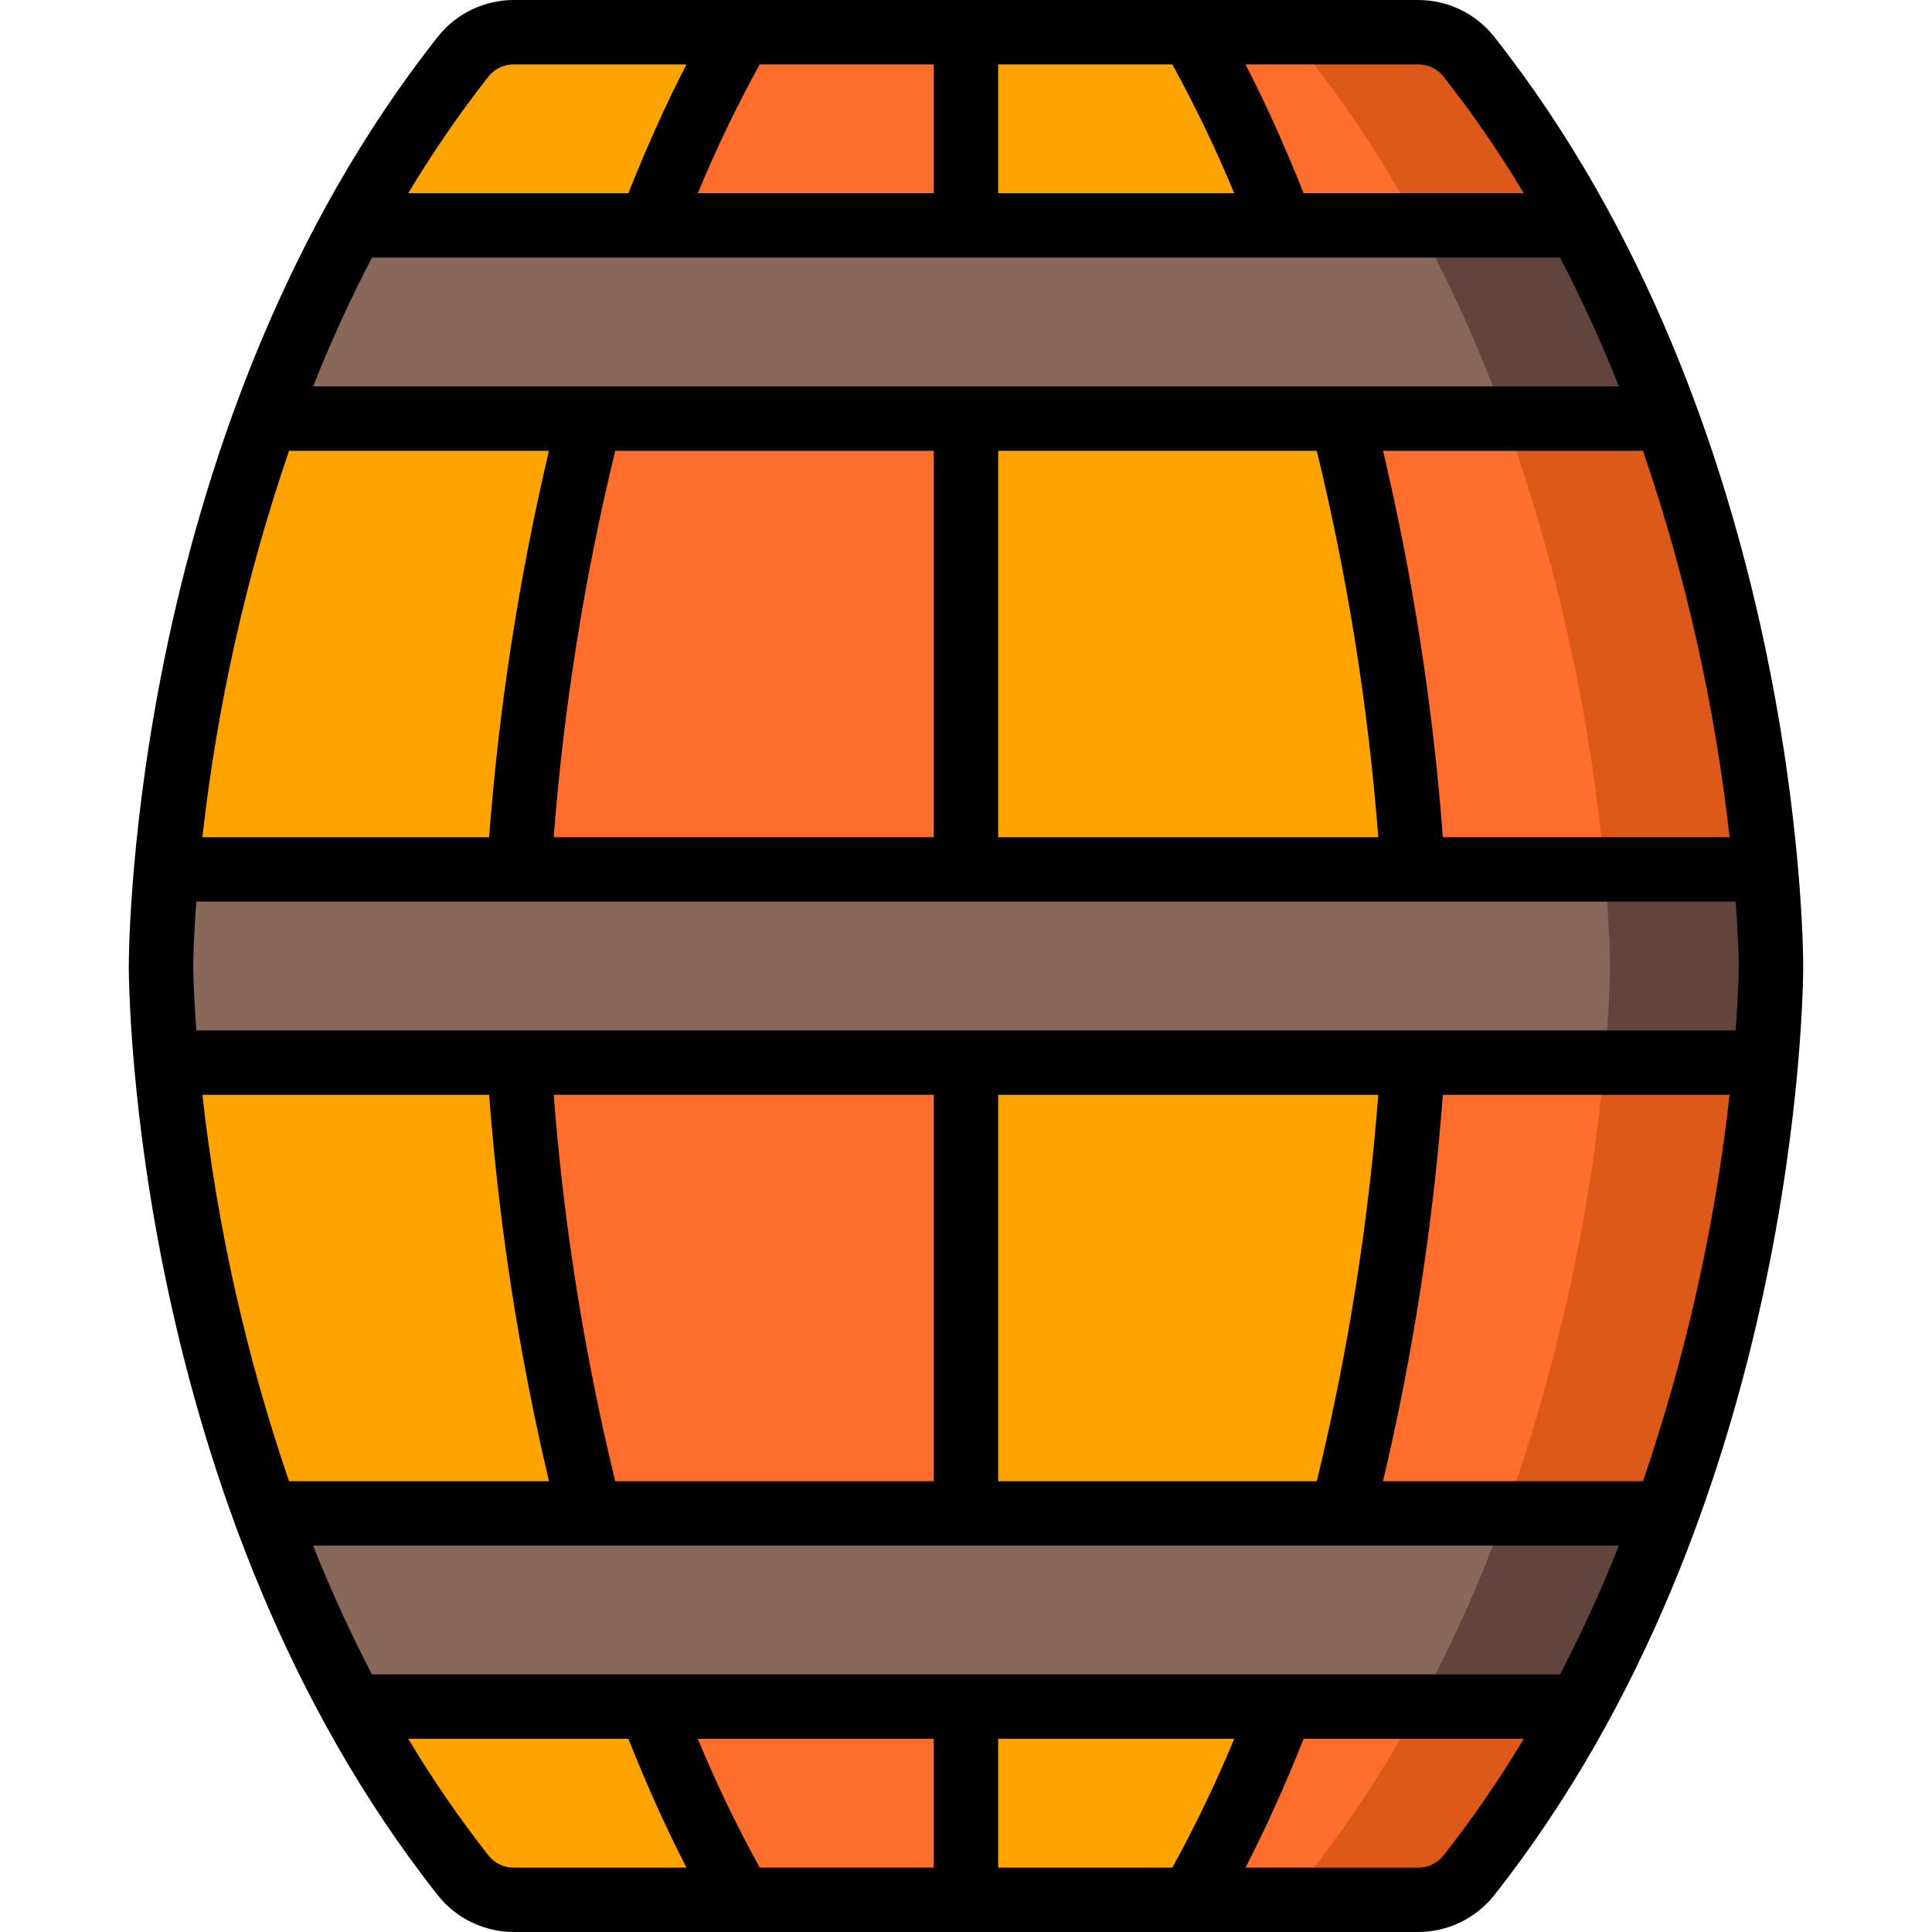 <?xml version="1.0" encoding="iso-8859-1"?>
<!-- Generator: Adobe Illustrator 19.0.0, SVG Export Plug-In . SVG Version: 6.00 Build 0)  -->
<svg version="1.1" id="Capa_1" xmlns="http://www.w3.org/2000/svg" xmlns:xlink="http://www.w3.org/1999/xlink" x="0px" y="0px"
	 viewBox="0 0 512 512" style="enable-background:new 0 0 512 512;" xml:space="preserve">
<g>
	<path style="fill:#DD5919;" d="M469.333,256c0,0,0,9.643-1.45,25.6c-3.679,40.781-12.54,80.926-26.369,119.467
		c-6.341,17.624-14.015,34.74-22.954,51.2c-8.457,15.763-18.28,30.753-29.355,44.8c-3.252,4.07-8.188,6.428-13.397,6.4H136.192
		c-5.21,0.028-10.146-2.33-13.397-6.4c-11.076-14.047-20.898-29.037-29.355-44.8c-8.939-16.46-16.613-33.576-22.955-51.2
		c-13.829-38.54-22.69-78.686-26.369-119.467c-1.45-15.957-1.45-25.6-1.45-25.6s0-9.643,1.45-25.6
		c3.679-40.781,12.54-80.926,26.369-119.467c6.378-17.61,14.05-34.723,22.955-51.2c8.457-15.763,18.279-30.753,29.355-44.8
		c3.252-4.07,8.188-6.428,13.397-6.4h239.616c5.21-0.028,10.146,2.33,13.397,6.4c11.076,14.047,20.898,29.037,29.355,44.8
		c8.939,16.46,16.613,33.576,22.954,51.2c13.829,38.54,22.69,78.686,26.369,119.467C469.333,246.357,469.333,256,469.333,256z"/>
	<path style="fill:#FF6E2C;" d="M426.667,256c0,0,0,9.643-1.45,25.6c-3.679,40.781-12.54,80.926-26.369,119.467
		c-6.341,17.624-14.015,34.74-22.954,51.2c-8.457,15.763-18.279,30.753-29.355,44.8c-3.252,4.07-8.188,6.428-13.397,6.4H136.192
		c-5.21,0.028-10.146-2.33-13.397-6.4c-11.076-14.047-20.898-29.037-29.355-44.8c-8.939-16.46-16.613-33.576-22.955-51.2
		c-13.829-38.54-22.69-78.686-26.369-119.467c-1.45-15.957-1.45-25.6-1.45-25.6s0-9.643,1.45-25.6
		c3.679-40.781,12.54-80.926,26.369-119.467c6.378-17.61,14.05-34.723,22.955-51.2c8.457-15.763,18.279-30.753,29.355-44.8
		c3.252-4.07,8.188-6.428,13.397-6.4h196.949c5.21-0.028,10.146,2.33,13.397,6.4c11.076,14.047,20.898,29.037,29.355,44.8
		c8.939,16.46,16.613,33.576,22.954,51.2c13.829,38.54,22.69,78.686,26.369,119.467C426.667,246.357,426.667,256,426.667,256z"/>
	<path style="fill:#C9CED1;" d="M469.333,256c0,0,0,9.643-1.45,25.6H44.117c-1.45-15.957-1.45-25.6-1.45-25.6s0-9.643,1.45-25.6
		h423.767C469.333,246.357,469.333,256,469.333,256z"/>
	<path style="fill:#FFA300;" d="M156.331,110.933c-9.934,39.157-16.219,79.15-18.774,119.467H44.117
		c3.679-40.781,12.54-80.926,26.369-119.467H156.331z"/>
	<path style="fill:#61443C;" d="M441.515,110.933H70.485c6.378-17.61,14.05-34.723,22.955-51.2h325.121
		C427.5,76.193,435.174,93.309,441.515,110.933z"/>
	<g>
		<path style="fill:#FFA300;" d="M196.267,8.533c-9.311,16.418-17.329,33.536-23.979,51.2H93.44
			c8.457-15.763,18.279-30.753,29.355-44.8c3.252-4.07,8.188-6.428,13.397-6.4H196.267z"/>
		<path style="fill:#FFA300;" d="M339.713,59.733H256v-51.2h59.733C325.045,24.951,333.062,42.07,339.713,59.733L339.713,59.733z"/>
		<path style="fill:#FFA300;" d="M156.331,401.067H70.485c-13.829-38.54-22.69-78.686-26.369-119.467h93.441
			C140.112,321.917,146.397,361.91,156.331,401.067L156.331,401.067z"/>
		<path style="fill:#FFA300;" d="M339.713,452.267c-6.651,17.664-14.668,34.782-23.979,51.2H256v-51.2H339.713z"/>
		<path style="fill:#FFA300;" d="M196.267,503.467h-60.075c-5.21,0.028-10.146-2.33-13.397-6.4
			c-11.076-14.047-20.898-29.037-29.355-44.8h78.848C178.938,469.93,186.956,487.049,196.267,503.467L196.267,503.467z"/>
	</g>
	<g>
		<path style="fill:#61443C;" d="M441.515,401.067c-6.341,17.624-14.015,34.74-22.954,51.2H93.44
			c-8.939-16.46-16.613-33.576-22.955-51.2H441.515z"/>
		<path style="fill:#61443C;" d="M469.333,256c0,0,0,9.643-1.45,25.6H44.117c-1.45-15.957-1.45-25.6-1.45-25.6s0-9.643,1.45-25.6
			h423.767C469.333,246.357,469.333,256,469.333,256z"/>
	</g>
	<g>
		<path style="fill:#87685A;" d="M398.848,110.933H70.485c6.378-17.61,14.05-34.723,22.955-51.2h282.454
			C384.833,76.193,392.507,93.309,398.848,110.933z"/>
		<path style="fill:#87685A;" d="M398.848,401.067c-6.341,17.624-14.015,34.74-22.954,51.2H93.44
			c-8.939-16.46-16.613-33.576-22.955-51.2H398.848z"/>
		<path style="fill:#87685A;" d="M426.667,256c0,0,0,9.643-1.45,25.6h-381.1c-1.45-15.957-1.45-25.6-1.45-25.6s0-9.643,1.45-25.6
			h381.1C426.667,246.357,426.667,256,426.667,256z"/>
	</g>
	<g>
		<path style="fill:#FFA300;" d="M374.443,230.4H256V110.933h99.669C365.603,150.09,371.888,190.083,374.443,230.4L374.443,230.4z"
			/>
		<path style="fill:#FFA300;" d="M374.443,281.6c-2.555,40.317-8.84,80.31-18.774,119.467H256V281.6H374.443z"/>
	</g>
	<path d="M136.192,512h239.616c7.8,0.004,15.181-3.531,20.067-9.612C476.933,399.758,477.867,261.821,477.867,256
		c0-5.821-0.933-143.758-81.992-246.388C390.99,3.531,383.609-0.004,375.808,0H136.192c-7.801-0.004-15.182,3.531-20.067,9.612
		C35.067,112.242,34.133,250.179,34.133,256c0,5.821,0.933,143.758,81.992,246.388C121.01,508.469,128.391,512.005,136.192,512z
		 M129.525,491.813c-7.762-9.874-14.888-20.233-21.335-31.013h58.341c4.878,12.258,9.959,23.609,15.391,34.133h-45.73
		C133.611,494.958,131.159,493.81,129.525,491.813L129.525,491.813z M76.595,119.467h68.889c-7.947,33.668-13.25,67.906-15.86,102.4
		H53.635C57.532,186.998,65.231,152.661,76.595,119.467L76.595,119.467z M98.571,68.267h73.698l0.023,0.004l0.027-0.004h167.363
		l0.027,0.004l0.023-0.004h73.698c5.778,11.104,10.983,22.496,15.594,34.133H82.977C87.588,90.763,92.793,79.37,98.571,68.267
		L98.571,68.267z M247.467,17.067V51.2h-62.542c4.829-11.673,10.303-23.068,16.398-34.133H247.467z M310.677,17.067
		c6.095,11.065,11.569,22.46,16.398,34.133h-62.542V17.067H310.677z M146.735,221.867c2.668-34.517,8.121-68.762,16.306-102.4
		h84.425v102.4H146.735z M264.533,119.467h84.425c8.185,33.638,13.639,67.883,16.306,102.4H264.533V119.467z M382.377,221.867
		c-2.611-34.494-7.914-68.732-15.86-102.4h68.889c11.364,33.194,19.063,67.532,22.959,102.4H382.377z M459.969,238.933
		c0.777,10.519,0.831,16.779,0.831,17.062c0,0.286-0.054,6.548-0.831,17.071H52.031c-0.777-10.519-0.831-16.779-0.831-17.062
		c0-0.286,0.054-6.548,0.831-17.071H459.969z M435.405,392.533h-68.889c7.947-33.668,13.25-67.906,15.86-102.4h75.988
		C454.468,325.002,446.769,359.339,435.405,392.533z M264.533,392.533v-102.4h100.731c-2.668,34.517-8.121,68.762-16.306,102.4
		H264.533z M163.042,392.533c-8.185-33.638-13.639-67.883-16.306-102.4h100.731v102.4H163.042z M129.623,290.133
		c2.611,34.494,7.914,68.732,15.86,102.4H76.595c-11.364-33.194-19.063-67.532-22.959-102.4H129.623z M156.3,409.6l0.025,0.004
		l0.032-0.004h199.285l0.032,0.004l0.025-0.004h73.323c-4.611,11.637-9.816,23.03-15.594,34.133H98.571
		c-5.778-11.104-10.983-22.496-15.594-34.133H156.3z M264.533,494.933V460.8h62.542c-4.829,11.673-10.303,23.068-16.398,34.133
		H264.533z M201.323,494.933c-6.095-11.065-11.569-22.46-16.398-34.133h62.542v34.133H201.323z M382.475,491.813
		c-1.634,1.998-4.086,3.146-6.667,3.121h-45.729c5.431-10.525,10.511-21.875,15.39-34.133h58.341
		C397.363,471.58,390.237,481.938,382.475,491.813L382.475,491.813z M382.475,20.187c7.762,9.874,14.888,20.233,21.334,31.013
		h-58.341c-4.878-12.258-9.958-23.609-15.39-34.133h45.729C378.389,17.042,380.841,18.19,382.475,20.187L382.475,20.187z
		 M129.525,20.187c1.634-1.998,4.086-3.146,6.667-3.121h45.73c-5.431,10.525-10.513,21.875-15.391,34.133h-58.341
		C114.637,40.42,121.763,30.062,129.525,20.187L129.525,20.187z"/>
</g>
<g>
</g>
<g>
</g>
<g>
</g>
<g>
</g>
<g>
</g>
<g>
</g>
<g>
</g>
<g>
</g>
<g>
</g>
<g>
</g>
<g>
</g>
<g>
</g>
<g>
</g>
<g>
</g>
<g>
</g>
</svg>
